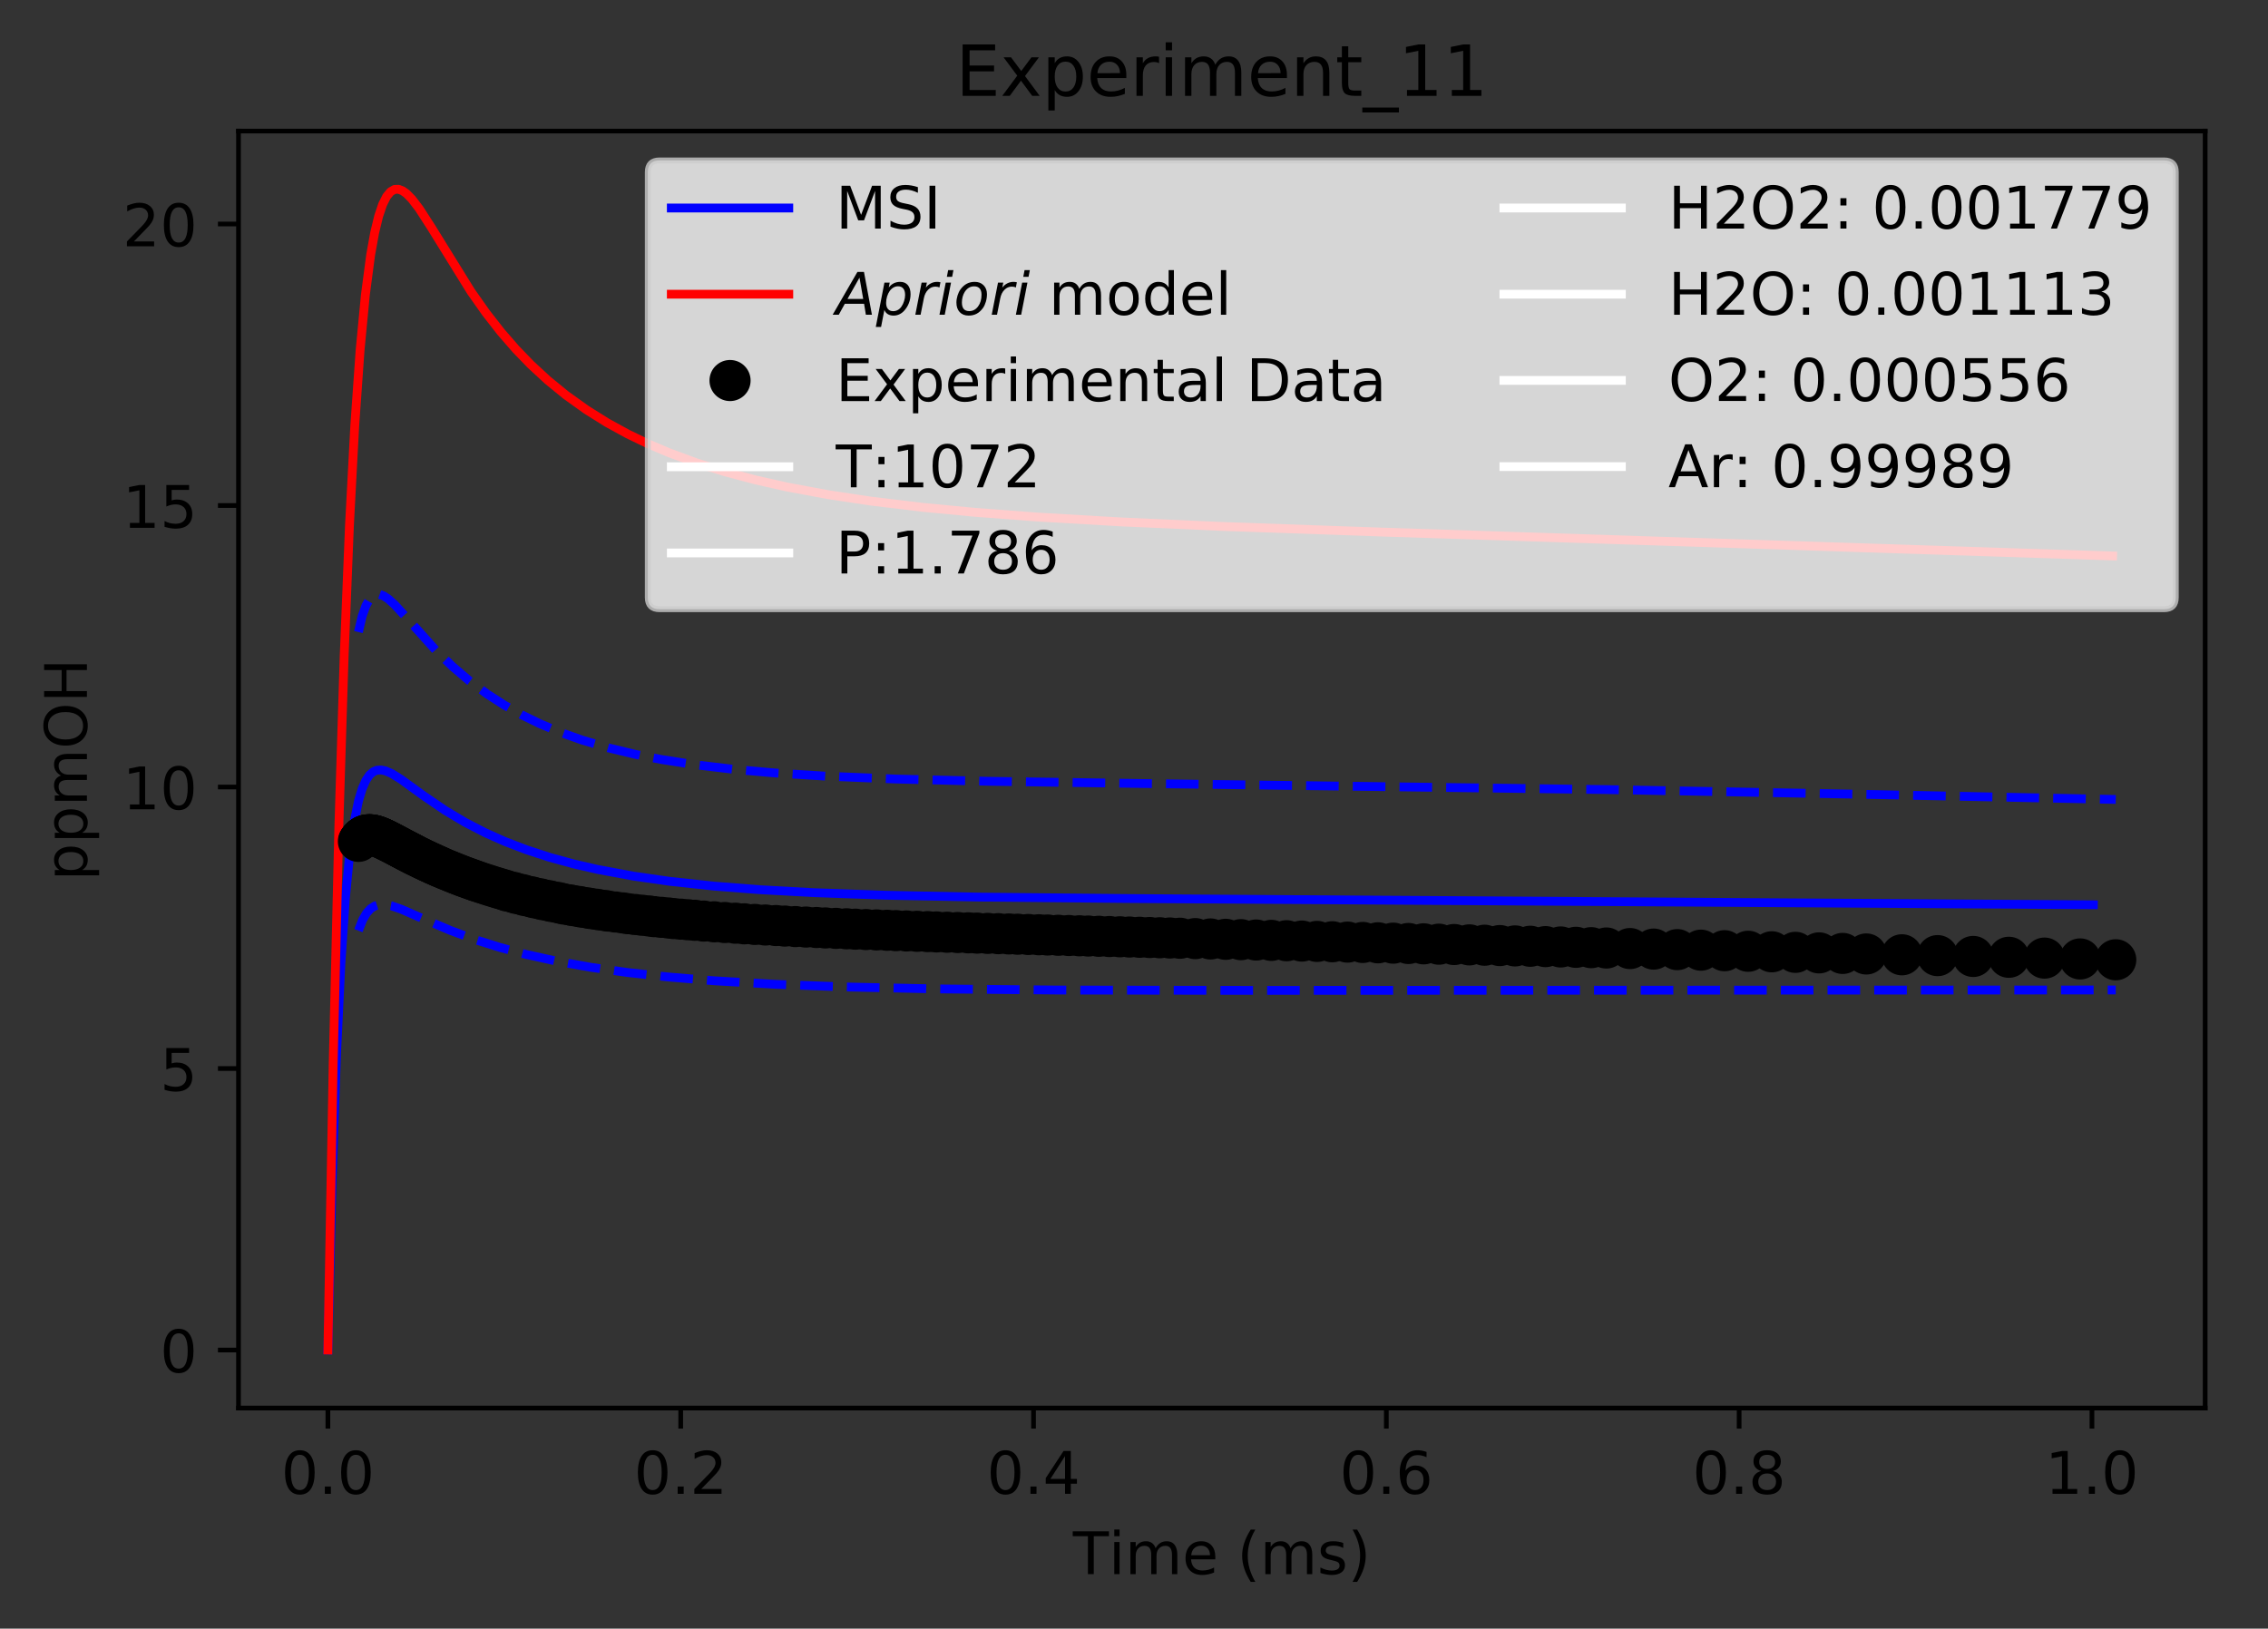 <?xml version="1.0" encoding="utf-8" standalone="no"?>
<!DOCTYPE svg PUBLIC "-//W3C//DTD SVG 1.1//EN"
  "http://www.w3.org/Graphics/SVG/1.1/DTD/svg11.dtd">
<!-- Created with matplotlib (https://matplotlib.org/) -->
<svg height="277.314pt" version="1.1" viewBox="0 0 386.103 277.314" width="386.103pt" xmlns="http://www.w3.org/2000/svg" xmlns:xlink="http://www.w3.org/1999/xlink">
 <rect x="0" y="0" width="386.103" height="277.314" fill="#333333" stroke="none"/>
 <defs>
  <style type="text/css">
*{stroke-linecap:butt;stroke-linejoin:round;}
  </style>
 </defs>
 <g id="figure_1">
  <g id="patch_1">
   <path d="M 0 277.314 
L 386.103 277.314 
L 386.103 0 
L 0 0 
z
" style="fill:none;"/>
  </g>
  <g id="axes_1">
   <g id="patch_2">
    <path d="M 40.603 239.758 
L 375.403 239.758 
L 375.403 22.318 
L 40.603 22.318 
z
" style="fill:none;"/>
   </g>
   <g id="matplotlib.axis_1">
    <g id="xtick_1">
     <g id="line2d_1">
      <defs>
       <path d="M 0 0 
L 0 3.5 
" id="m0307051c2e" style="stroke:#000000;stroke-width:0.8;"/>
      </defs>
      <g>
       <use style="stroke:#000000;stroke-width:0.8;" x="55.821" xlink:href="#m0307051c2e" y="239.758"/>
      </g>
     </g>
     <g id="text_1">
      <!-- 0.0 -->
      <defs>
       <path d="M 31.781 66.406 
Q 24.172 66.406 20.328 58.906 
Q 16.5 51.422 16.5 36.375 
Q 16.5 21.391 20.328 13.891 
Q 24.172 6.391 31.781 6.391 
Q 39.453 6.391 43.281 13.891 
Q 47.125 21.391 47.125 36.375 
Q 47.125 51.422 43.281 58.906 
Q 39.453 66.406 31.781 66.406 
z
M 31.781 74.219 
Q 44.047 74.219 50.516 64.516 
Q 56.984 54.828 56.984 36.375 
Q 56.984 17.969 50.516 8.266 
Q 44.047 -1.422 31.781 -1.422 
Q 19.531 -1.422 13.062 8.266 
Q 6.594 17.969 6.594 36.375 
Q 6.594 54.828 13.062 64.516 
Q 19.531 74.219 31.781 74.219 
z
" id="DejaVuSans-48"/>
       <path d="M 10.688 12.406 
L 21 12.406 
L 21 0 
L 10.688 0 
z
" id="DejaVuSans-46"/>
      </defs>
      <g transform="translate(47.87 254.357)scale(0.1 -0.1)">
       <use xlink:href="#DejaVuSans-48"/>
       <use x="63.623" xlink:href="#DejaVuSans-46"/>
       <use x="95.41" xlink:href="#DejaVuSans-48"/>
      </g>
     </g>
    </g>
    <g id="xtick_2">
     <g id="line2d_2">
      <g>
       <use style="stroke:#000000;stroke-width:0.8;" x="115.883" xlink:href="#m0307051c2e" y="239.758"/>
      </g>
     </g>
     <g id="text_2">
      <!-- 0.2 -->
      <defs>
       <path d="M 19.188 8.297 
L 53.609 8.297 
L 53.609 0 
L 7.328 0 
L 7.328 8.297 
Q 12.938 14.109 22.625 23.891 
Q 32.328 33.688 34.812 36.531 
Q 39.547 41.844 41.422 45.531 
Q 43.312 49.219 43.312 52.781 
Q 43.312 58.594 39.234 62.25 
Q 35.156 65.922 28.609 65.922 
Q 23.969 65.922 18.812 64.312 
Q 13.672 62.703 7.812 59.422 
L 7.812 69.391 
Q 13.766 71.781 18.938 73 
Q 24.125 74.219 28.422 74.219 
Q 39.75 74.219 46.484 68.547 
Q 53.219 62.891 53.219 53.422 
Q 53.219 48.922 51.531 44.891 
Q 49.859 40.875 45.406 35.406 
Q 44.188 33.984 37.641 27.219 
Q 31.109 20.453 19.188 8.297 
z
" id="DejaVuSans-50"/>
      </defs>
      <g transform="translate(107.932 254.357)scale(0.1 -0.1)">
       <use xlink:href="#DejaVuSans-48"/>
       <use x="63.623" xlink:href="#DejaVuSans-46"/>
       <use x="95.41" xlink:href="#DejaVuSans-50"/>
      </g>
     </g>
    </g>
    <g id="xtick_3">
     <g id="line2d_3">
      <g>
       <use style="stroke:#000000;stroke-width:0.8;" x="175.945" xlink:href="#m0307051c2e" y="239.758"/>
      </g>
     </g>
     <g id="text_3">
      <!-- 0.4 -->
      <defs>
       <path d="M 37.797 64.312 
L 12.891 25.391 
L 37.797 25.391 
z
M 35.203 72.906 
L 47.609 72.906 
L 47.609 25.391 
L 58.016 25.391 
L 58.016 17.188 
L 47.609 17.188 
L 47.609 0 
L 37.797 0 
L 37.797 17.188 
L 4.891 17.188 
L 4.891 26.703 
z
" id="DejaVuSans-52"/>
      </defs>
      <g transform="translate(167.994 254.357)scale(0.1 -0.1)">
       <use xlink:href="#DejaVuSans-48"/>
       <use x="63.623" xlink:href="#DejaVuSans-46"/>
       <use x="95.41" xlink:href="#DejaVuSans-52"/>
      </g>
     </g>
    </g>
    <g id="xtick_4">
     <g id="line2d_4">
      <g>
       <use style="stroke:#000000;stroke-width:0.8;" x="236.007" xlink:href="#m0307051c2e" y="239.758"/>
      </g>
     </g>
     <g id="text_4">
      <!-- 0.6 -->
      <defs>
       <path d="M 33.016 40.375 
Q 26.375 40.375 22.484 35.828 
Q 18.609 31.297 18.609 23.391 
Q 18.609 15.531 22.484 10.953 
Q 26.375 6.391 33.016 6.391 
Q 39.656 6.391 43.531 10.953 
Q 47.406 15.531 47.406 23.391 
Q 47.406 31.297 43.531 35.828 
Q 39.656 40.375 33.016 40.375 
z
M 52.594 71.297 
L 52.594 62.312 
Q 48.875 64.062 45.094 64.984 
Q 41.312 65.922 37.594 65.922 
Q 27.828 65.922 22.672 59.328 
Q 17.531 52.734 16.797 39.406 
Q 19.672 43.656 24.016 45.922 
Q 28.375 48.188 33.594 48.188 
Q 44.578 48.188 50.953 41.516 
Q 57.328 34.859 57.328 23.391 
Q 57.328 12.156 50.688 5.359 
Q 44.047 -1.422 33.016 -1.422 
Q 20.359 -1.422 13.672 8.266 
Q 6.984 17.969 6.984 36.375 
Q 6.984 53.656 15.188 63.938 
Q 23.391 74.219 37.203 74.219 
Q 40.922 74.219 44.703 73.484 
Q 48.484 72.75 52.594 71.297 
z
" id="DejaVuSans-54"/>
      </defs>
      <g transform="translate(228.055 254.357)scale(0.1 -0.1)">
       <use xlink:href="#DejaVuSans-48"/>
       <use x="63.623" xlink:href="#DejaVuSans-46"/>
       <use x="95.41" xlink:href="#DejaVuSans-54"/>
      </g>
     </g>
    </g>
    <g id="xtick_5">
     <g id="line2d_5">
      <g>
       <use style="stroke:#000000;stroke-width:0.8;" x="296.069" xlink:href="#m0307051c2e" y="239.758"/>
      </g>
     </g>
     <g id="text_5">
      <!-- 0.8 -->
      <defs>
       <path d="M 31.781 34.625 
Q 24.75 34.625 20.719 30.859 
Q 16.703 27.094 16.703 20.516 
Q 16.703 13.922 20.719 10.156 
Q 24.75 6.391 31.781 6.391 
Q 38.812 6.391 42.859 10.172 
Q 46.922 13.969 46.922 20.516 
Q 46.922 27.094 42.891 30.859 
Q 38.875 34.625 31.781 34.625 
z
M 21.922 38.812 
Q 15.578 40.375 12.031 44.719 
Q 8.5 49.078 8.5 55.328 
Q 8.5 64.062 14.719 69.141 
Q 20.953 74.219 31.781 74.219 
Q 42.672 74.219 48.875 69.141 
Q 55.078 64.062 55.078 55.328 
Q 55.078 49.078 51.531 44.719 
Q 48 40.375 41.703 38.812 
Q 48.828 37.156 52.797 32.312 
Q 56.781 27.484 56.781 20.516 
Q 56.781 9.906 50.312 4.234 
Q 43.844 -1.422 31.781 -1.422 
Q 19.734 -1.422 13.25 4.234 
Q 6.781 9.906 6.781 20.516 
Q 6.781 27.484 10.781 32.312 
Q 14.797 37.156 21.922 38.812 
z
M 18.312 54.391 
Q 18.312 48.734 21.844 45.562 
Q 25.391 42.391 31.781 42.391 
Q 38.141 42.391 41.719 45.562 
Q 45.312 48.734 45.312 54.391 
Q 45.312 60.062 41.719 63.234 
Q 38.141 66.406 31.781 66.406 
Q 25.391 66.406 21.844 63.234 
Q 18.312 60.062 18.312 54.391 
z
" id="DejaVuSans-56"/>
      </defs>
      <g transform="translate(288.117 254.357)scale(0.1 -0.1)">
       <use xlink:href="#DejaVuSans-48"/>
       <use x="63.623" xlink:href="#DejaVuSans-46"/>
       <use x="95.41" xlink:href="#DejaVuSans-56"/>
      </g>
     </g>
    </g>
    <g id="xtick_6">
     <g id="line2d_6">
      <g>
       <use style="stroke:#000000;stroke-width:0.8;" x="356.131" xlink:href="#m0307051c2e" y="239.758"/>
      </g>
     </g>
     <g id="text_6">
      <!-- 1.0 -->
      <defs>
       <path d="M 12.406 8.297 
L 28.516 8.297 
L 28.516 63.922 
L 10.984 60.406 
L 10.984 69.391 
L 28.422 72.906 
L 38.281 72.906 
L 38.281 8.297 
L 54.391 8.297 
L 54.391 0 
L 12.406 0 
z
" id="DejaVuSans-49"/>
      </defs>
      <g transform="translate(348.179 254.357)scale(0.1 -0.1)">
       <use xlink:href="#DejaVuSans-49"/>
       <use x="63.623" xlink:href="#DejaVuSans-46"/>
       <use x="95.41" xlink:href="#DejaVuSans-48"/>
      </g>
     </g>
    </g>
    <g id="text_7">
     <!-- Time (ms) -->
     <defs>
      <path d="M -0.297 72.906 
L 61.375 72.906 
L 61.375 64.594 
L 35.5 64.594 
L 35.5 0 
L 25.594 0 
L 25.594 64.594 
L -0.297 64.594 
z
" id="DejaVuSans-84"/>
      <path d="M 9.422 54.688 
L 18.406 54.688 
L 18.406 0 
L 9.422 0 
z
M 9.422 75.984 
L 18.406 75.984 
L 18.406 64.594 
L 9.422 64.594 
z
" id="DejaVuSans-105"/>
      <path d="M 52 44.188 
Q 55.375 50.25 60.062 53.125 
Q 64.75 56 71.094 56 
Q 79.641 56 84.281 50.016 
Q 88.922 44.047 88.922 33.016 
L 88.922 0 
L 79.891 0 
L 79.891 32.719 
Q 79.891 40.578 77.094 44.375 
Q 74.312 48.188 68.609 48.188 
Q 61.625 48.188 57.562 43.547 
Q 53.516 38.922 53.516 30.906 
L 53.516 0 
L 44.484 0 
L 44.484 32.719 
Q 44.484 40.625 41.703 44.406 
Q 38.922 48.188 33.109 48.188 
Q 26.219 48.188 22.156 43.531 
Q 18.109 38.875 18.109 30.906 
L 18.109 0 
L 9.078 0 
L 9.078 54.688 
L 18.109 54.688 
L 18.109 46.188 
Q 21.188 51.219 25.484 53.609 
Q 29.781 56 35.688 56 
Q 41.656 56 45.828 52.969 
Q 50 49.953 52 44.188 
z
" id="DejaVuSans-109"/>
      <path d="M 56.203 29.594 
L 56.203 25.203 
L 14.891 25.203 
Q 15.484 15.922 20.484 11.062 
Q 25.484 6.203 34.422 6.203 
Q 39.594 6.203 44.453 7.469 
Q 49.312 8.734 54.109 11.281 
L 54.109 2.781 
Q 49.266 0.734 44.188 -0.344 
Q 39.109 -1.422 33.891 -1.422 
Q 20.797 -1.422 13.156 6.188 
Q 5.516 13.812 5.516 26.812 
Q 5.516 40.234 12.766 48.109 
Q 20.016 56 32.328 56 
Q 43.359 56 49.781 48.891 
Q 56.203 41.797 56.203 29.594 
z
M 47.219 32.234 
Q 47.125 39.594 43.094 43.984 
Q 39.062 48.391 32.422 48.391 
Q 24.906 48.391 20.391 44.141 
Q 15.875 39.891 15.188 32.172 
z
" id="DejaVuSans-101"/>
      <path id="DejaVuSans-32"/>
      <path d="M 31 75.875 
Q 24.469 64.656 21.281 53.656 
Q 18.109 42.672 18.109 31.391 
Q 18.109 20.125 21.312 9.062 
Q 24.516 -2 31 -13.188 
L 23.188 -13.188 
Q 15.875 -1.703 12.234 9.375 
Q 8.594 20.453 8.594 31.391 
Q 8.594 42.281 12.203 53.312 
Q 15.828 64.359 23.188 75.875 
z
" id="DejaVuSans-40"/>
      <path d="M 44.281 53.078 
L 44.281 44.578 
Q 40.484 46.531 36.375 47.5 
Q 32.281 48.484 27.875 48.484 
Q 21.188 48.484 17.844 46.438 
Q 14.5 44.391 14.5 40.281 
Q 14.5 37.156 16.891 35.375 
Q 19.281 33.594 26.516 31.984 
L 29.594 31.297 
Q 39.156 29.25 43.188 25.516 
Q 47.219 21.781 47.219 15.094 
Q 47.219 7.469 41.188 3.016 
Q 35.156 -1.422 24.609 -1.422 
Q 20.219 -1.422 15.453 -0.562 
Q 10.688 0.297 5.422 2 
L 5.422 11.281 
Q 10.406 8.688 15.234 7.391 
Q 20.062 6.109 24.812 6.109 
Q 31.156 6.109 34.562 8.281 
Q 37.984 10.453 37.984 14.406 
Q 37.984 18.062 35.516 20.016 
Q 33.062 21.969 24.703 23.781 
L 21.578 24.516 
Q 13.234 26.266 9.516 29.906 
Q 5.812 33.547 5.812 39.891 
Q 5.812 47.609 11.281 51.797 
Q 16.75 56 26.812 56 
Q 31.781 56 36.172 55.266 
Q 40.578 54.547 44.281 53.078 
z
" id="DejaVuSans-115"/>
      <path d="M 8.016 75.875 
L 15.828 75.875 
Q 23.141 64.359 26.781 53.312 
Q 30.422 42.281 30.422 31.391 
Q 30.422 20.453 26.781 9.375 
Q 23.141 -1.703 15.828 -13.188 
L 8.016 -13.188 
Q 14.5 -2 17.703 9.062 
Q 20.906 20.125 20.906 31.391 
Q 20.906 42.672 17.703 53.656 
Q 14.5 64.656 8.016 75.875 
z
" id="DejaVuSans-41"/>
     </defs>
     <g transform="translate(182.65 268.035)scale(0.1 -0.1)">
      <use xlink:href="#DejaVuSans-84"/>
      <use x="61.037" xlink:href="#DejaVuSans-105"/>
      <use x="88.82" xlink:href="#DejaVuSans-109"/>
      <use x="186.232" xlink:href="#DejaVuSans-101"/>
      <use x="247.756" xlink:href="#DejaVuSans-32"/>
      <use x="279.543" xlink:href="#DejaVuSans-40"/>
      <use x="318.557" xlink:href="#DejaVuSans-109"/>
      <use x="415.969" xlink:href="#DejaVuSans-115"/>
      <use x="468.068" xlink:href="#DejaVuSans-41"/>
     </g>
    </g>
   </g>
   <g id="matplotlib.axis_2">
    <g id="ytick_1">
     <g id="line2d_7">
      <defs>
       <path d="M 0 0 
L -3.5 0 
" id="ma0397df337" style="stroke:#000000;stroke-width:0.8;"/>
      </defs>
      <g>
       <use style="stroke:#000000;stroke-width:0.8;" x="40.603" xlink:href="#ma0397df337" y="229.874"/>
      </g>
     </g>
     <g id="text_8">
      <!-- 0 -->
      <g transform="translate(27.241 233.674)scale(0.1 -0.1)">
       <use xlink:href="#DejaVuSans-48"/>
      </g>
     </g>
    </g>
    <g id="ytick_2">
     <g id="line2d_8">
      <g>
       <use style="stroke:#000000;stroke-width:0.8;" x="40.603" xlink:href="#ma0397df337" y="181.941"/>
      </g>
     </g>
     <g id="text_9">
      <!-- 5 -->
      <defs>
       <path d="M 10.797 72.906 
L 49.516 72.906 
L 49.516 64.594 
L 19.828 64.594 
L 19.828 46.734 
Q 21.969 47.469 24.109 47.828 
Q 26.266 48.188 28.422 48.188 
Q 40.625 48.188 47.75 41.5 
Q 54.891 34.812 54.891 23.391 
Q 54.891 11.625 47.562 5.094 
Q 40.234 -1.422 26.906 -1.422 
Q 22.312 -1.422 17.547 -0.641 
Q 12.797 0.141 7.719 1.703 
L 7.719 11.625 
Q 12.109 9.234 16.797 8.062 
Q 21.484 6.891 26.703 6.891 
Q 35.156 6.891 40.078 11.328 
Q 45.016 15.766 45.016 23.391 
Q 45.016 31 40.078 35.438 
Q 35.156 39.891 26.703 39.891 
Q 22.75 39.891 18.812 39.016 
Q 14.891 38.141 10.797 36.281 
z
" id="DejaVuSans-53"/>
      </defs>
      <g transform="translate(27.241 185.741)scale(0.1 -0.1)">
       <use xlink:href="#DejaVuSans-53"/>
      </g>
     </g>
    </g>
    <g id="ytick_3">
     <g id="line2d_9">
      <g>
       <use style="stroke:#000000;stroke-width:0.8;" x="40.603" xlink:href="#ma0397df337" y="134.008"/>
      </g>
     </g>
     <g id="text_10">
      <!-- 10 -->
      <g transform="translate(20.878 137.807)scale(0.1 -0.1)">
       <use xlink:href="#DejaVuSans-49"/>
       <use x="63.623" xlink:href="#DejaVuSans-48"/>
      </g>
     </g>
    </g>
    <g id="ytick_4">
     <g id="line2d_10">
      <g>
       <use style="stroke:#000000;stroke-width:0.8;" x="40.603" xlink:href="#ma0397df337" y="86.075"/>
      </g>
     </g>
     <g id="text_11">
      <!-- 15 -->
      <g transform="translate(20.878 89.874)scale(0.1 -0.1)">
       <use xlink:href="#DejaVuSans-49"/>
       <use x="63.623" xlink:href="#DejaVuSans-53"/>
      </g>
     </g>
    </g>
    <g id="ytick_5">
     <g id="line2d_11">
      <g>
       <use style="stroke:#000000;stroke-width:0.8;" x="40.603" xlink:href="#ma0397df337" y="38.142"/>
      </g>
     </g>
     <g id="text_12">
      <!-- 20 -->
      <g transform="translate(20.878 41.941)scale(0.1 -0.1)">
       <use xlink:href="#DejaVuSans-50"/>
       <use x="63.623" xlink:href="#DejaVuSans-48"/>
      </g>
     </g>
    </g>
    <g id="text_13">
     <!-- ppmOH -->
     <defs>
      <path d="M 18.109 8.203 
L 18.109 -20.797 
L 9.078 -20.797 
L 9.078 54.688 
L 18.109 54.688 
L 18.109 46.391 
Q 20.953 51.266 25.266 53.625 
Q 29.594 56 35.594 56 
Q 45.562 56 51.781 48.094 
Q 58.016 40.188 58.016 27.297 
Q 58.016 14.406 51.781 6.484 
Q 45.562 -1.422 35.594 -1.422 
Q 29.594 -1.422 25.266 0.953 
Q 20.953 3.328 18.109 8.203 
z
M 48.688 27.297 
Q 48.688 37.203 44.609 42.844 
Q 40.531 48.484 33.406 48.484 
Q 26.266 48.484 22.188 42.844 
Q 18.109 37.203 18.109 27.297 
Q 18.109 17.391 22.188 11.75 
Q 26.266 6.109 33.406 6.109 
Q 40.531 6.109 44.609 11.75 
Q 48.688 17.391 48.688 27.297 
z
" id="DejaVuSans-112"/>
      <path d="M 39.406 66.219 
Q 28.656 66.219 22.328 58.203 
Q 16.016 50.203 16.016 36.375 
Q 16.016 22.609 22.328 14.594 
Q 28.656 6.594 39.406 6.594 
Q 50.141 6.594 56.422 14.594 
Q 62.703 22.609 62.703 36.375 
Q 62.703 50.203 56.422 58.203 
Q 50.141 66.219 39.406 66.219 
z
M 39.406 74.219 
Q 54.734 74.219 63.906 63.938 
Q 73.094 53.656 73.094 36.375 
Q 73.094 19.141 63.906 8.859 
Q 54.734 -1.422 39.406 -1.422 
Q 24.031 -1.422 14.812 8.828 
Q 5.609 19.094 5.609 36.375 
Q 5.609 53.656 14.812 63.938 
Q 24.031 74.219 39.406 74.219 
z
" id="DejaVuSans-79"/>
      <path d="M 9.812 72.906 
L 19.672 72.906 
L 19.672 43.016 
L 55.516 43.016 
L 55.516 72.906 
L 65.375 72.906 
L 65.375 0 
L 55.516 0 
L 55.516 34.719 
L 19.672 34.719 
L 19.672 0 
L 9.812 0 
z
" id="DejaVuSans-72"/>
     </defs>
     <g transform="translate(14.798 149.953)rotate(-90)scale(0.1 -0.1)">
      <use xlink:href="#DejaVuSans-112"/>
      <use x="63.477" xlink:href="#DejaVuSans-112"/>
      <use x="126.953" xlink:href="#DejaVuSans-109"/>
      <use x="224.365" xlink:href="#DejaVuSans-79"/>
      <use x="303.076" xlink:href="#DejaVuSans-72"/>
     </g>
    </g>
   </g>
   <g id="line2d_12">
    <path clip-path="url(#p76201737a2)" d="M 55.821 229.874 
L 56.524 201.667 
L 57.292 179.417 
L 58.039 164.002 
L 58.787 153.055 
L 59.538 145.326 
L 60.289 139.974 
L 61.04 136.342 
L 61.666 134.279 
L 62.292 132.869 
L 62.918 131.954 
L 63.545 131.411 
L 64.11 131.164 
L 64.863 131.101 
L 65.616 131.255 
L 66.745 131.754 
L 68.251 132.694 
L 72.112 135.494 
L 75.785 138 
L 79.18 140.025 
L 82.617 141.8 
L 85.904 143.268 
L 89.551 144.671 
L 93.62 145.998 
L 97.688 147.112 
L 101.757 148.049 
L 107.874 149.186 
L 113.991 150.064 
L 121.637 150.888 
L 129.284 151.487 
L 138.459 151.993 
L 150.693 152.43 
L 166.757 152.754 
L 192.064 152.995 
L 356.375 154.062 
L 356.375 154.062 
" style="fill:none;stroke:#0000ff;stroke-linecap:square;stroke-width:1.5;"/>
   </g>
   <g id="line2d_13">
    <path clip-path="url(#p76201737a2)" d="M 55.821 229.874 
L 56.716 181.367 
L 57.683 140.849 
L 58.587 111.8 
L 59.491 89.465 
L 60.395 72.454 
L 61.299 59.66 
L 62.203 50.197 
L 63.107 43.354 
L 63.786 39.598 
L 64.464 36.802 
L 65.143 34.798 
L 65.821 33.448 
L 66.5 32.632 
L 67.178 32.253 
L 67.857 32.228 
L 68.535 32.488 
L 69.214 32.974 
L 70.118 33.895 
L 71.362 35.519 
L 73.399 38.679 
L 80.186 49.65 
L 82.736 53.269 
L 85.288 56.539 
L 87.841 59.477 
L 90.393 62.114 
L 93.239 64.74 
L 96.352 67.283 
L 99.859 69.794 
L 103.376 71.992 
L 106.893 73.917 
L 110.41 75.61 
L 113.928 77.103 
L 118.617 78.83 
L 123.307 80.303 
L 128.604 81.716 
L 133.944 82.919 
L 141.065 84.243 
L 148.186 85.316 
L 157.087 86.388 
L 165.987 87.237 
L 176.668 88.043 
L 190.91 88.871 
L 208.14 89.641 
L 235.307 90.6 
L 359.651 94.666 
L 359.651 94.666 
" style="fill:none;stroke:#ff0000;stroke-linecap:square;stroke-width:1.5;"/>
   </g>
   <g id="line2d_14">
    <defs>
     <path d="M 0 3 
C 0.796 3 1.559 2.684 2.121 2.121 
C 2.684 1.559 3 0.796 3 0 
C 3 -0.796 2.684 -1.559 2.121 -2.121 
C 1.559 -2.684 0.796 -3 0 -3 
C -0.796 -3 -1.559 -2.684 -2.121 -2.121 
C -2.684 -1.559 -3 -0.796 -3 0 
C -3 0.796 -2.684 1.559 -2.121 2.121 
C -1.559 2.684 -0.796 3 0 3 
z
" id="m8f65253691" style="stroke:#000000;"/>
    </defs>
    <g clip-path="url(#p76201737a2)">
     <use style="stroke:#000000;" x="61.017" xlink:href="#m8f65253691" y="143.263"/>
     <use style="stroke:#000000;" x="61.107" xlink:href="#m8f65253691" y="143.131"/>
     <use style="stroke:#000000;" x="61.197" xlink:href="#m8f65253691" y="143.01"/>
     <use style="stroke:#000000;" x="61.287" xlink:href="#m8f65253691" y="142.899"/>
     <use style="stroke:#000000;" x="61.377" xlink:href="#m8f65253691" y="142.798"/>
     <use style="stroke:#000000;" x="61.467" xlink:href="#m8f65253691" y="142.707"/>
     <use style="stroke:#000000;" x="61.557" xlink:href="#m8f65253691" y="142.624"/>
     <use style="stroke:#000000;" x="61.647" xlink:href="#m8f65253691" y="142.549"/>
     <use style="stroke:#000000;" x="61.737" xlink:href="#m8f65253691" y="142.482"/>
     <use style="stroke:#000000;" x="61.827" xlink:href="#m8f65253691" y="142.422"/>
     <use style="stroke:#000000;" x="61.918" xlink:href="#m8f65253691" y="142.369"/>
     <use style="stroke:#000000;" x="62.008" xlink:href="#m8f65253691" y="142.323"/>
     <use style="stroke:#000000;" x="62.098" xlink:href="#m8f65253691" y="142.282"/>
     <use style="stroke:#000000;" x="62.218" xlink:href="#m8f65253691" y="142.247"/>
     <use style="stroke:#000000;" x="62.308" xlink:href="#m8f65253691" y="142.218"/>
     <use style="stroke:#000000;" x="62.398" xlink:href="#m8f65253691" y="142.193"/>
     <use style="stroke:#000000;" x="62.518" xlink:href="#m8f65253691" y="142.165"/>
     <use style="stroke:#000000;" x="62.668" xlink:href="#m8f65253691" y="142.147"/>
     <use style="stroke:#000000;" x="62.819" xlink:href="#m8f65253691" y="142.138"/>
     <use style="stroke:#000000;" x="62.939" xlink:href="#m8f65253691" y="142.138"/>
     <use style="stroke:#000000;" x="63.089" xlink:href="#m8f65253691" y="142.144"/>
     <use style="stroke:#000000;" x="63.209" xlink:href="#m8f65253691" y="142.158"/>
     <use style="stroke:#000000;" x="63.359" xlink:href="#m8f65253691" y="142.178"/>
     <use style="stroke:#000000;" x="63.509" xlink:href="#m8f65253691" y="142.203"/>
     <use style="stroke:#000000;" x="63.629" xlink:href="#m8f65253691" y="142.233"/>
     <use style="stroke:#000000;" x="63.78" xlink:href="#m8f65253691" y="142.269"/>
     <use style="stroke:#000000;" x="63.9" xlink:href="#m8f65253691" y="142.308"/>
     <use style="stroke:#000000;" x="64.05" xlink:href="#m8f65253691" y="142.351"/>
     <use style="stroke:#000000;" x="64.2" xlink:href="#m8f65253691" y="142.398"/>
     <use style="stroke:#000000;" x="64.32" xlink:href="#m8f65253691" y="142.447"/>
     <use style="stroke:#000000;" x="64.47" xlink:href="#m8f65253691" y="142.5"/>
     <use style="stroke:#000000;" x="64.62" xlink:href="#m8f65253691" y="142.555"/>
     <use style="stroke:#000000;" x="64.74" xlink:href="#m8f65253691" y="142.613"/>
     <use style="stroke:#000000;" x="64.891" xlink:href="#m8f65253691" y="142.672"/>
     <use style="stroke:#000000;" x="65.011" xlink:href="#m8f65253691" y="142.734"/>
     <use style="stroke:#000000;" x="65.161" xlink:href="#m8f65253691" y="142.797"/>
     <use style="stroke:#000000;" x="65.311" xlink:href="#m8f65253691" y="142.861"/>
     <use style="stroke:#000000;" x="65.431" xlink:href="#m8f65253691" y="142.927"/>
     <use style="stroke:#000000;" x="65.581" xlink:href="#m8f65253691" y="142.994"/>
     <use style="stroke:#000000;" x="65.732" xlink:href="#m8f65253691" y="143.062"/>
     <use style="stroke:#000000;" x="65.852" xlink:href="#m8f65253691" y="143.131"/>
     <use style="stroke:#000000;" x="66.002" xlink:href="#m8f65253691" y="143.201"/>
     <use style="stroke:#000000;" x="66.122" xlink:href="#m8f65253691" y="143.272"/>
     <use style="stroke:#000000;" x="66.272" xlink:href="#m8f65253691" y="143.343"/>
     <use style="stroke:#000000;" x="66.422" xlink:href="#m8f65253691" y="143.415"/>
     <use style="stroke:#000000;" x="66.632" xlink:href="#m8f65253691" y="143.524"/>
     <use style="stroke:#000000;" x="66.843" xlink:href="#m8f65253691" y="143.635"/>
     <use style="stroke:#000000;" x="67.053" xlink:href="#m8f65253691" y="143.745"/>
     <use style="stroke:#000000;" x="67.263" xlink:href="#m8f65253691" y="143.857"/>
     <use style="stroke:#000000;" x="67.473" xlink:href="#m8f65253691" y="143.968"/>
     <use style="stroke:#000000;" x="67.684" xlink:href="#m8f65253691" y="144.08"/>
     <use style="stroke:#000000;" x="67.894" xlink:href="#m8f65253691" y="144.192"/>
     <use style="stroke:#000000;" x="68.104" xlink:href="#m8f65253691" y="144.303"/>
     <use style="stroke:#000000;" x="68.314" xlink:href="#m8f65253691" y="144.415"/>
     <use style="stroke:#000000;" x="68.524" xlink:href="#m8f65253691" y="144.526"/>
     <use style="stroke:#000000;" x="68.735" xlink:href="#m8f65253691" y="144.636"/>
     <use style="stroke:#000000;" x="68.945" xlink:href="#m8f65253691" y="144.747"/>
     <use style="stroke:#000000;" x="69.155" xlink:href="#m8f65253691" y="144.857"/>
     <use style="stroke:#000000;" x="69.365" xlink:href="#m8f65253691" y="144.966"/>
     <use style="stroke:#000000;" x="69.575" xlink:href="#m8f65253691" y="145.075"/>
     <use style="stroke:#000000;" x="69.786" xlink:href="#m8f65253691" y="145.183"/>
     <use style="stroke:#000000;" x="69.996" xlink:href="#m8f65253691" y="145.291"/>
     <use style="stroke:#000000;" x="70.206" xlink:href="#m8f65253691" y="145.398"/>
     <use style="stroke:#000000;" x="70.416" xlink:href="#m8f65253691" y="145.505"/>
     <use style="stroke:#000000;" x="70.597" xlink:href="#m8f65253691" y="145.611"/>
     <use style="stroke:#000000;" x="70.927" xlink:href="#m8f65253691" y="145.771"/>
     <use style="stroke:#000000;" x="71.257" xlink:href="#m8f65253691" y="145.93"/>
     <use style="stroke:#000000;" x="71.588" xlink:href="#m8f65253691" y="146.087"/>
     <use style="stroke:#000000;" x="71.888" xlink:href="#m8f65253691" y="146.243"/>
     <use style="stroke:#000000;" x="72.218" xlink:href="#m8f65253691" y="146.397"/>
     <use style="stroke:#000000;" x="72.549" xlink:href="#m8f65253691" y="146.549"/>
     <use style="stroke:#000000;" x="72.849" xlink:href="#m8f65253691" y="146.7"/>
     <use style="stroke:#000000;" x="73.179" xlink:href="#m8f65253691" y="146.849"/>
     <use style="stroke:#000000;" x="73.51" xlink:href="#m8f65253691" y="146.996"/>
     <use style="stroke:#000000;" x="73.81" xlink:href="#m8f65253691" y="147.142"/>
     <use style="stroke:#000000;" x="74.14" xlink:href="#m8f65253691" y="147.286"/>
     <use style="stroke:#000000;" x="74.471" xlink:href="#m8f65253691" y="147.429"/>
     <use style="stroke:#000000;" x="74.771" xlink:href="#m8f65253691" y="147.57"/>
     <use style="stroke:#000000;" x="75.101" xlink:href="#m8f65253691" y="147.709"/>
     <use style="stroke:#000000;" x="75.582" xlink:href="#m8f65253691" y="147.917"/>
     <use style="stroke:#000000;" x="76.062" xlink:href="#m8f65253691" y="148.121"/>
     <use style="stroke:#000000;" x="76.573" xlink:href="#m8f65253691" y="148.322"/>
     <use style="stroke:#000000;" x="77.053" xlink:href="#m8f65253691" y="148.519"/>
     <use style="stroke:#000000;" x="77.534" xlink:href="#m8f65253691" y="148.712"/>
     <use style="stroke:#000000;" x="78.014" xlink:href="#m8f65253691" y="148.903"/>
     <use style="stroke:#000000;" x="78.495" xlink:href="#m8f65253691" y="149.089"/>
     <use style="stroke:#000000;" x="78.975" xlink:href="#m8f65253691" y="149.273"/>
     <use style="stroke:#000000;" x="79.486" xlink:href="#m8f65253691" y="149.453"/>
     <use style="stroke:#000000;" x="79.966" xlink:href="#m8f65253691" y="149.629"/>
     <use style="stroke:#000000;" x="80.447" xlink:href="#m8f65253691" y="149.803"/>
     <use style="stroke:#000000;" x="80.927" xlink:href="#m8f65253691" y="149.973"/>
     <use style="stroke:#000000;" x="81.408" xlink:href="#m8f65253691" y="150.14"/>
     <use style="stroke:#000000;" x="82.158" xlink:href="#m8f65253691" y="150.388"/>
     <use style="stroke:#000000;" x="82.909" xlink:href="#m8f65253691" y="150.629"/>
     <use style="stroke:#000000;" x="83.63" xlink:href="#m8f65253691" y="150.863"/>
     <use style="stroke:#000000;" x="84.381" xlink:href="#m8f65253691" y="151.09"/>
     <use style="stroke:#000000;" x="85.101" xlink:href="#m8f65253691" y="151.311"/>
     <use style="stroke:#000000;" x="85.852" xlink:href="#m8f65253691" y="151.526"/>
     <use style="stroke:#000000;" x="86.453" xlink:href="#m8f65253691" y="151.734"/>
     <use style="stroke:#000000;" x="87.354" xlink:href="#m8f65253691" y="151.936"/>
     <use style="stroke:#000000;" x="87.954" xlink:href="#m8f65253691" y="152.132"/>
     <use style="stroke:#000000;" x="88.855" xlink:href="#m8f65253691" y="152.322"/>
     <use style="stroke:#000000;" x="89.456" xlink:href="#m8f65253691" y="152.507"/>
     <use style="stroke:#000000;" x="90.357" xlink:href="#m8f65253691" y="152.686"/>
     <use style="stroke:#000000;" x="90.958" xlink:href="#m8f65253691" y="152.86"/>
     <use style="stroke:#000000;" x="91.858" xlink:href="#m8f65253691" y="153.028"/>
     <use style="stroke:#000000;" x="92.459" xlink:href="#m8f65253691" y="153.192"/>
     <use style="stroke:#000000;" x="93.36" xlink:href="#m8f65253691" y="153.351"/>
     <use style="stroke:#000000;" x="93.961" xlink:href="#m8f65253691" y="153.505"/>
     <use style="stroke:#000000;" x="94.862" xlink:href="#m8f65253691" y="153.654"/>
     <use style="stroke:#000000;" x="95.462" xlink:href="#m8f65253691" y="153.799"/>
     <use style="stroke:#000000;" x="96.063" xlink:href="#m8f65253691" y="153.94"/>
     <use style="stroke:#000000;" x="96.964" xlink:href="#m8f65253691" y="154.076"/>
     <use style="stroke:#000000;" x="97.564" xlink:href="#m8f65253691" y="154.209"/>
     <use style="stroke:#000000;" x="98.465" xlink:href="#m8f65253691" y="154.338"/>
     <use style="stroke:#000000;" x="99.066" xlink:href="#m8f65253691" y="154.462"/>
     <use style="stroke:#000000;" x="99.967" xlink:href="#m8f65253691" y="154.583"/>
     <use style="stroke:#000000;" x="100.567" xlink:href="#m8f65253691" y="154.701"/>
     <use style="stroke:#000000;" x="101.468" xlink:href="#m8f65253691" y="154.815"/>
     <use style="stroke:#000000;" x="102.069" xlink:href="#m8f65253691" y="154.926"/>
     <use style="stroke:#000000;" x="102.97" xlink:href="#m8f65253691" y="155.033"/>
     <use style="stroke:#000000;" x="103.571" xlink:href="#m8f65253691" y="155.138"/>
     <use style="stroke:#000000;" x="104.772" xlink:href="#m8f65253691" y="155.291"/>
     <use style="stroke:#000000;" x="105.973" xlink:href="#m8f65253691" y="155.438"/>
     <use style="stroke:#000000;" x="106.874" xlink:href="#m8f65253691" y="155.578"/>
     <use style="stroke:#000000;" x="108.075" xlink:href="#m8f65253691" y="155.712"/>
     <use style="stroke:#000000;" x="109.276" xlink:href="#m8f65253691" y="155.841"/>
     <use style="stroke:#000000;" x="110.478" xlink:href="#m8f65253691" y="155.964"/>
     <use style="stroke:#000000;" x="111.379" xlink:href="#m8f65253691" y="156.082"/>
     <use style="stroke:#000000;" x="112.58" xlink:href="#m8f65253691" y="156.196"/>
     <use style="stroke:#000000;" x="113.781" xlink:href="#m8f65253691" y="156.305"/>
     <use style="stroke:#000000;" x="114.682" xlink:href="#m8f65253691" y="156.409"/>
     <use style="stroke:#000000;" x="115.883" xlink:href="#m8f65253691" y="156.509"/>
     <use style="stroke:#000000;" x="117.084" xlink:href="#m8f65253691" y="156.606"/>
     <use style="stroke:#000000;" x="118.286" xlink:href="#m8f65253691" y="156.698"/>
     <use style="stroke:#000000;" x="119.787" xlink:href="#m8f65253691" y="156.834"/>
     <use style="stroke:#000000;" x="121.589" xlink:href="#m8f65253691" y="156.961"/>
     <use style="stroke:#000000;" x="123.391" xlink:href="#m8f65253691" y="157.082"/>
     <use style="stroke:#000000;" x="125.193" xlink:href="#m8f65253691" y="157.196"/>
     <use style="stroke:#000000;" x="126.694" xlink:href="#m8f65253691" y="157.304"/>
     <use style="stroke:#000000;" x="128.496" xlink:href="#m8f65253691" y="157.407"/>
     <use style="stroke:#000000;" x="130.298" xlink:href="#m8f65253691" y="157.505"/>
     <use style="stroke:#000000;" x="132.1" xlink:href="#m8f65253691" y="157.598"/>
     <use style="stroke:#000000;" x="133.601" xlink:href="#m8f65253691" y="157.687"/>
     <use style="stroke:#000000;" x="135.403" xlink:href="#m8f65253691" y="157.772"/>
     <use style="stroke:#000000;" x="137.205" xlink:href="#m8f65253691" y="157.853"/>
     <use style="stroke:#000000;" x="139.007" xlink:href="#m8f65253691" y="157.931"/>
     <use style="stroke:#000000;" x="140.509" xlink:href="#m8f65253691" y="158.005"/>
     <use style="stroke:#000000;" x="142.31" xlink:href="#m8f65253691" y="158.077"/>
     <use style="stroke:#000000;" x="144.112" xlink:href="#m8f65253691" y="158.147"/>
     <use style="stroke:#000000;" x="145.614" xlink:href="#m8f65253691" y="158.214"/>
     <use style="stroke:#000000;" x="147.416" xlink:href="#m8f65253691" y="158.278"/>
     <use style="stroke:#000000;" x="149.218" xlink:href="#m8f65253691" y="158.341"/>
     <use style="stroke:#000000;" x="151.019" xlink:href="#m8f65253691" y="158.402"/>
     <use style="stroke:#000000;" x="152.521" xlink:href="#m8f65253691" y="158.461"/>
     <use style="stroke:#000000;" x="154.323" xlink:href="#m8f65253691" y="158.518"/>
     <use style="stroke:#000000;" x="156.125" xlink:href="#m8f65253691" y="158.574"/>
     <use style="stroke:#000000;" x="157.927" xlink:href="#m8f65253691" y="158.629"/>
     <use style="stroke:#000000;" x="159.428" xlink:href="#m8f65253691" y="158.682"/>
     <use style="stroke:#000000;" x="161.23" xlink:href="#m8f65253691" y="158.734"/>
     <use style="stroke:#000000;" x="163.032" xlink:href="#m8f65253691" y="158.785"/>
     <use style="stroke:#000000;" x="164.834" xlink:href="#m8f65253691" y="158.836"/>
     <use style="stroke:#000000;" x="166.335" xlink:href="#m8f65253691" y="158.885"/>
     <use style="stroke:#000000;" x="168.137" xlink:href="#m8f65253691" y="158.933"/>
     <use style="stroke:#000000;" x="169.939" xlink:href="#m8f65253691" y="158.981"/>
     <use style="stroke:#000000;" x="171.741" xlink:href="#m8f65253691" y="159.028"/>
     <use style="stroke:#000000;" x="173.242" xlink:href="#m8f65253691" y="159.074"/>
     <use style="stroke:#000000;" x="175.044" xlink:href="#m8f65253691" y="159.12"/>
     <use style="stroke:#000000;" x="176.846" xlink:href="#m8f65253691" y="159.165"/>
     <use style="stroke:#000000;" x="178.348" xlink:href="#m8f65253691" y="159.209"/>
     <use style="stroke:#000000;" x="180.149" xlink:href="#m8f65253691" y="159.254"/>
     <use style="stroke:#000000;" x="181.951" xlink:href="#m8f65253691" y="159.297"/>
     <use style="stroke:#000000;" x="183.753" xlink:href="#m8f65253691" y="159.341"/>
     <use style="stroke:#000000;" x="185.255" xlink:href="#m8f65253691" y="159.384"/>
     <use style="stroke:#000000;" x="187.057" xlink:href="#m8f65253691" y="159.426"/>
     <use style="stroke:#000000;" x="188.858" xlink:href="#m8f65253691" y="159.469"/>
     <use style="stroke:#000000;" x="190.66" xlink:href="#m8f65253691" y="159.511"/>
     <use style="stroke:#000000;" x="192.271" xlink:href="#m8f65253691" y="159.552"/>
     <use style="stroke:#000000;" x="193.993" xlink:href="#m8f65253691" y="159.594"/>
     <use style="stroke:#000000;" x="195.716" xlink:href="#m8f65253691" y="159.635"/>
     <use style="stroke:#000000;" x="197.438" xlink:href="#m8f65253691" y="159.676"/>
     <use style="stroke:#000000;" x="199.161" xlink:href="#m8f65253691" y="159.717"/>
     <use style="stroke:#000000;" x="200.883" xlink:href="#m8f65253691" y="159.758"/>
     <use style="stroke:#000000;" x="203.476" xlink:href="#m8f65253691" y="159.819"/>
     <use style="stroke:#000000;" x="206.068" xlink:href="#m8f65253691" y="159.879"/>
     <use style="stroke:#000000;" x="208.66" xlink:href="#m8f65253691" y="159.94"/>
     <use style="stroke:#000000;" x="211.252" xlink:href="#m8f65253691" y="160"/>
     <use style="stroke:#000000;" x="213.845" xlink:href="#m8f65253691" y="160.06"/>
     <use style="stroke:#000000;" x="216.437" xlink:href="#m8f65253691" y="160.12"/>
     <use style="stroke:#000000;" x="219.029" xlink:href="#m8f65253691" y="160.18"/>
     <use style="stroke:#000000;" x="221.622" xlink:href="#m8f65253691" y="160.239"/>
     <use style="stroke:#000000;" x="224.214" xlink:href="#m8f65253691" y="160.298"/>
     <use style="stroke:#000000;" x="226.806" xlink:href="#m8f65253691" y="160.358"/>
     <use style="stroke:#000000;" x="229.398" xlink:href="#m8f65253691" y="160.417"/>
     <use style="stroke:#000000;" x="231.991" xlink:href="#m8f65253691" y="160.476"/>
     <use style="stroke:#000000;" x="234.583" xlink:href="#m8f65253691" y="160.535"/>
     <use style="stroke:#000000;" x="237.175" xlink:href="#m8f65253691" y="160.594"/>
     <use style="stroke:#000000;" x="239.767" xlink:href="#m8f65253691" y="160.653"/>
     <use style="stroke:#000000;" x="242.36" xlink:href="#m8f65253691" y="160.712"/>
     <use style="stroke:#000000;" x="244.952" xlink:href="#m8f65253691" y="160.771"/>
     <use style="stroke:#000000;" x="247.544" xlink:href="#m8f65253691" y="160.83"/>
     <use style="stroke:#000000;" x="250.137" xlink:href="#m8f65253691" y="160.889"/>
     <use style="stroke:#000000;" x="252.729" xlink:href="#m8f65253691" y="160.948"/>
     <use style="stroke:#000000;" x="255.321" xlink:href="#m8f65253691" y="161.007"/>
     <use style="stroke:#000000;" x="257.913" xlink:href="#m8f65253691" y="161.066"/>
     <use style="stroke:#000000;" x="260.506" xlink:href="#m8f65253691" y="161.125"/>
     <use style="stroke:#000000;" x="263.098" xlink:href="#m8f65253691" y="161.184"/>
     <use style="stroke:#000000;" x="265.69" xlink:href="#m8f65253691" y="161.243"/>
     <use style="stroke:#000000;" x="268.282" xlink:href="#m8f65253691" y="161.303"/>
     <use style="stroke:#000000;" x="270.875" xlink:href="#m8f65253691" y="161.362"/>
     <use style="stroke:#000000;" x="273.467" xlink:href="#m8f65253691" y="161.421"/>
     <use style="stroke:#000000;" x="277.49" xlink:href="#m8f65253691" y="161.513"/>
     <use style="stroke:#000000;" x="281.513" xlink:href="#m8f65253691" y="161.605"/>
     <use style="stroke:#000000;" x="285.535" xlink:href="#m8f65253691" y="161.697"/>
     <use style="stroke:#000000;" x="289.558" xlink:href="#m8f65253691" y="161.789"/>
     <use style="stroke:#000000;" x="293.581" xlink:href="#m8f65253691" y="161.881"/>
     <use style="stroke:#000000;" x="297.604" xlink:href="#m8f65253691" y="161.974"/>
     <use style="stroke:#000000;" x="301.626" xlink:href="#m8f65253691" y="162.066"/>
     <use style="stroke:#000000;" x="305.649" xlink:href="#m8f65253691" y="162.159"/>
     <use style="stroke:#000000;" x="309.672" xlink:href="#m8f65253691" y="162.251"/>
     <use style="stroke:#000000;" x="313.695" xlink:href="#m8f65253691" y="162.344"/>
     <use style="stroke:#000000;" x="317.718" xlink:href="#m8f65253691" y="162.437"/>
     <use style="stroke:#000000;" x="323.784" xlink:href="#m8f65253691" y="162.577"/>
     <use style="stroke:#000000;" x="329.851" xlink:href="#m8f65253691" y="162.718"/>
     <use style="stroke:#000000;" x="335.918" xlink:href="#m8f65253691" y="162.859"/>
     <use style="stroke:#000000;" x="341.985" xlink:href="#m8f65253691" y="163"/>
     <use style="stroke:#000000;" x="348.052" xlink:href="#m8f65253691" y="163.141"/>
     <use style="stroke:#000000;" x="354.118" xlink:href="#m8f65253691" y="163.282"/>
     <use style="stroke:#000000;" x="360.185" xlink:href="#m8f65253691" y="163.424"/>
    </g>
   </g>
   <g id="line2d_15">
    <path clip-path="url(#p76201737a2)" d="M 61.017 107.623 
L 61.647 104.942 
L 62.308 103.082 
L 62.939 101.992 
L 63.509 101.444 
L 64.05 101.218 
L 64.62 101.218 
L 65.311 101.464 
L 66.122 102 
L 67.263 103.04 
L 69.155 105.114 
L 74.14 110.674 
L 77.053 113.503 
L 79.966 115.98 
L 82.909 118.16 
L 85.852 120.059 
L 88.855 121.743 
L 91.858 123.211 
L 95.462 124.724 
L 99.066 126.006 
L 103.571 127.341 
L 108.075 128.43 
L 112.58 129.319 
L 118.286 130.212 
L 125.193 131.029 
L 132.1 131.63 
L 140.509 132.156 
L 152.521 132.648 
L 168.137 133.032 
L 193.993 133.405 
L 273.467 134.444 
L 317.718 135.263 
L 360.185 136.124 
L 360.185 136.124 
" style="fill:none;stroke:#0000ff;stroke-dasharray:5.55,2.4;stroke-dashoffset:0;stroke-width:1.5;"/>
   </g>
   <g id="line2d_16">
    <path clip-path="url(#p76201737a2)" d="M 61.017 158.462 
L 61.737 156.619 
L 62.398 155.488 
L 63.089 154.726 
L 63.78 154.279 
L 64.47 154.058 
L 65.431 154.015 
L 66.632 154.236 
L 68.314 154.818 
L 71.588 156.252 
L 76.573 158.391 
L 80.927 160.004 
L 85.101 161.322 
L 89.456 162.49 
L 94.862 163.688 
L 100.567 164.708 
L 106.874 165.598 
L 113.781 166.356 
L 121.589 167.001 
L 132.1 167.61 
L 144.112 168.058 
L 159.428 168.384 
L 180.149 168.579 
L 213.845 168.637 
L 360.185 168.568 
L 360.185 168.568 
" style="fill:none;stroke:#0000ff;stroke-dasharray:5.55,2.4;stroke-dashoffset:0;stroke-width:1.5;"/>
   </g>
   <g id="line2d_17"/>
   <g id="line2d_18"/>
   <g id="line2d_19"/>
   <g id="line2d_20"/>
   <g id="line2d_21"/>
   <g id="line2d_22"/>
   <g id="patch_3">
    <path d="M 40.603 239.758 
L 40.603 22.318 
" style="fill:none;stroke:#000000;stroke-linecap:square;stroke-linejoin:miter;stroke-width:0.8;"/>
   </g>
   <g id="patch_4">
    <path d="M 375.403 239.758 
L 375.403 22.318 
" style="fill:none;stroke:#000000;stroke-linecap:square;stroke-linejoin:miter;stroke-width:0.8;"/>
   </g>
   <g id="patch_5">
    <path d="M 40.603 239.758 
L 375.403 239.758 
" style="fill:none;stroke:#000000;stroke-linecap:square;stroke-linejoin:miter;stroke-width:0.8;"/>
   </g>
   <g id="patch_6">
    <path d="M 40.603 22.318 
L 375.403 22.318 
" style="fill:none;stroke:#000000;stroke-linecap:square;stroke-linejoin:miter;stroke-width:0.8;"/>
   </g>
   <g id="text_14">
    <!-- Experiment_11 -->
    <defs>
     <path d="M 9.812 72.906 
L 55.906 72.906 
L 55.906 64.594 
L 19.672 64.594 
L 19.672 43.016 
L 54.391 43.016 
L 54.391 34.719 
L 19.672 34.719 
L 19.672 8.297 
L 56.781 8.297 
L 56.781 0 
L 9.812 0 
z
" id="DejaVuSans-69"/>
     <path d="M 54.891 54.688 
L 35.109 28.078 
L 55.906 0 
L 45.312 0 
L 29.391 21.484 
L 13.484 0 
L 2.875 0 
L 24.125 28.609 
L 4.688 54.688 
L 15.281 54.688 
L 29.781 35.203 
L 44.281 54.688 
z
" id="DejaVuSans-120"/>
     <path d="M 41.109 46.297 
Q 39.594 47.172 37.812 47.578 
Q 36.031 48 33.891 48 
Q 26.266 48 22.188 43.047 
Q 18.109 38.094 18.109 28.812 
L 18.109 0 
L 9.078 0 
L 9.078 54.688 
L 18.109 54.688 
L 18.109 46.188 
Q 20.953 51.172 25.484 53.578 
Q 30.031 56 36.531 56 
Q 37.453 56 38.578 55.875 
Q 39.703 55.766 41.062 55.516 
z
" id="DejaVuSans-114"/>
     <path d="M 54.891 33.016 
L 54.891 0 
L 45.906 0 
L 45.906 32.719 
Q 45.906 40.484 42.875 44.328 
Q 39.844 48.188 33.797 48.188 
Q 26.516 48.188 22.312 43.547 
Q 18.109 38.922 18.109 30.906 
L 18.109 0 
L 9.078 0 
L 9.078 54.688 
L 18.109 54.688 
L 18.109 46.188 
Q 21.344 51.125 25.703 53.562 
Q 30.078 56 35.797 56 
Q 45.219 56 50.047 50.172 
Q 54.891 44.344 54.891 33.016 
z
" id="DejaVuSans-110"/>
     <path d="M 18.312 70.219 
L 18.312 54.688 
L 36.812 54.688 
L 36.812 47.703 
L 18.312 47.703 
L 18.312 18.016 
Q 18.312 11.328 20.141 9.422 
Q 21.969 7.516 27.594 7.516 
L 36.812 7.516 
L 36.812 0 
L 27.594 0 
Q 17.188 0 13.234 3.875 
Q 9.281 7.766 9.281 18.016 
L 9.281 47.703 
L 2.688 47.703 
L 2.688 54.688 
L 9.281 54.688 
L 9.281 70.219 
z
" id="DejaVuSans-116"/>
     <path d="M 50.984 -16.609 
L 50.984 -23.578 
L -0.984 -23.578 
L -0.984 -16.609 
z
" id="DejaVuSans-95"/>
    </defs>
    <g transform="translate(162.7 16.318)scale(0.12 -0.12)">
     <use xlink:href="#DejaVuSans-69"/>
     <use x="63.184" xlink:href="#DejaVuSans-120"/>
     <use x="122.363" xlink:href="#DejaVuSans-112"/>
     <use x="185.84" xlink:href="#DejaVuSans-101"/>
     <use x="247.363" xlink:href="#DejaVuSans-114"/>
     <use x="288.477" xlink:href="#DejaVuSans-105"/>
     <use x="316.26" xlink:href="#DejaVuSans-109"/>
     <use x="413.672" xlink:href="#DejaVuSans-101"/>
     <use x="475.195" xlink:href="#DejaVuSans-110"/>
     <use x="538.574" xlink:href="#DejaVuSans-116"/>
     <use x="577.783" xlink:href="#DejaVuSans-95"/>
     <use x="627.783" xlink:href="#DejaVuSans-49"/>
     <use x="691.406" xlink:href="#DejaVuSans-49"/>
    </g>
   </g>
   <g id="legend_1">
    <g id="patch_7">
     <path d="M 112.283 103.731 
L 368.403 103.731 
Q 370.403 103.731 370.403 101.731 
L 370.403 29.318 
Q 370.403 27.318 368.403 27.318 
L 112.283 27.318 
Q 110.283 27.318 110.283 29.318 
L 110.283 101.731 
Q 110.283 103.731 112.283 103.731 
z
" style="fill:#ffffff;opacity:0.8;stroke:#cccccc;stroke-linejoin:miter;"/>
    </g>
    <g id="line2d_23">
     <path d="M 114.283 35.417 
L 134.283 35.417 
" style="fill:none;stroke:#0000ff;stroke-linecap:square;stroke-width:1.5;"/>
    </g>
    <g id="line2d_24"/>
    <g id="text_15">
     <!-- MSI -->
     <defs>
      <path d="M 9.812 72.906 
L 24.516 72.906 
L 43.109 23.297 
L 61.812 72.906 
L 76.516 72.906 
L 76.516 0 
L 66.891 0 
L 66.891 64.016 
L 48.094 14.016 
L 38.188 14.016 
L 19.391 64.016 
L 19.391 0 
L 9.812 0 
z
" id="DejaVuSans-77"/>
      <path d="M 53.516 70.516 
L 53.516 60.891 
Q 47.906 63.578 42.922 64.891 
Q 37.938 66.219 33.297 66.219 
Q 25.25 66.219 20.875 63.094 
Q 16.5 59.969 16.5 54.203 
Q 16.5 49.359 19.406 46.891 
Q 22.312 44.438 30.422 42.922 
L 36.375 41.703 
Q 47.406 39.594 52.656 34.297 
Q 57.906 29 57.906 20.125 
Q 57.906 9.516 50.797 4.047 
Q 43.703 -1.422 29.984 -1.422 
Q 24.812 -1.422 18.969 -0.25 
Q 13.141 0.922 6.891 3.219 
L 6.891 13.375 
Q 12.891 10.016 18.656 8.297 
Q 24.422 6.594 29.984 6.594 
Q 38.422 6.594 43.016 9.906 
Q 47.609 13.234 47.609 19.391 
Q 47.609 24.75 44.312 27.781 
Q 41.016 30.812 33.5 32.328 
L 27.484 33.5 
Q 16.453 35.688 11.516 40.375 
Q 6.594 45.062 6.594 53.422 
Q 6.594 63.094 13.406 68.656 
Q 20.219 74.219 32.172 74.219 
Q 37.312 74.219 42.625 73.281 
Q 47.953 72.359 53.516 70.516 
z
" id="DejaVuSans-83"/>
      <path d="M 9.812 72.906 
L 19.672 72.906 
L 19.672 0 
L 9.812 0 
z
" id="DejaVuSans-73"/>
     </defs>
     <g transform="translate(142.283 38.917)scale(0.1 -0.1)">
      <use xlink:href="#DejaVuSans-77"/>
      <use x="86.279" xlink:href="#DejaVuSans-83"/>
      <use x="149.756" xlink:href="#DejaVuSans-73"/>
     </g>
    </g>
    <g id="line2d_25">
     <path d="M 114.283 50.096 
L 134.283 50.096 
" style="fill:none;stroke:#ff0000;stroke-linecap:square;stroke-width:1.5;"/>
    </g>
    <g id="line2d_26"/>
    <g id="text_16">
     <!-- $\it{A priori}$ model -->
     <defs>
      <path d="M 36.812 72.906 
L 48 72.906 
L 61.531 0 
L 51.219 0 
L 48.188 18.703 
L 15.375 18.703 
L 5.078 0 
L -5.328 0 
z
M 40.375 63.188 
L 19.922 26.906 
L 46.688 26.906 
z
" id="DejaVuSans-Oblique-65"/>
      <path d="M 49.609 33.688 
Q 49.609 40.875 46.484 44.672 
Q 43.359 48.484 37.5 48.484 
Q 33.5 48.484 29.859 46.438 
Q 26.219 44.391 23.391 40.484 
Q 20.609 36.625 18.938 31.156 
Q 17.281 25.688 17.281 20.312 
Q 17.281 13.484 20.406 9.797 
Q 23.531 6.109 29.297 6.109 
Q 33.547 6.109 37.188 8.109 
Q 40.828 10.109 43.406 13.922 
Q 46.188 17.922 47.891 23.344 
Q 49.609 28.766 49.609 33.688 
z
M 21.781 46.391 
Q 25.391 51.125 30.297 53.562 
Q 35.203 56 41.219 56 
Q 49.609 56 54.25 50.5 
Q 58.891 45.016 58.891 35.109 
Q 58.891 27 56 19.656 
Q 53.125 12.312 47.703 6.5 
Q 44.094 2.641 39.547 0.609 
Q 35.016 -1.422 29.984 -1.422 
Q 24.172 -1.422 20.219 1 
Q 16.266 3.422 14.312 8.203 
L 8.688 -20.797 
L -0.297 -20.797 
L 14.406 54.688 
L 23.391 54.688 
z
" id="DejaVuSans-Oblique-112"/>
      <path d="M 44.578 46.391 
Q 43.219 47.125 41.453 47.516 
Q 39.703 47.906 37.703 47.906 
Q 30.516 47.906 25.141 42.453 
Q 19.781 37.016 18.016 27.875 
L 12.5 0 
L 3.516 0 
L 14.203 54.688 
L 23.188 54.688 
L 21.484 46.188 
Q 25.047 50.922 30 53.453 
Q 34.969 56 40.578 56 
Q 42.047 56 43.453 55.828 
Q 44.875 55.672 46.297 55.281 
z
" id="DejaVuSans-Oblique-114"/>
      <path d="M 18.312 75.984 
L 27.297 75.984 
L 25.094 64.594 
L 16.109 64.594 
z
M 14.203 54.688 
L 23.188 54.688 
L 12.5 0 
L 3.516 0 
z
" id="DejaVuSans-Oblique-105"/>
      <path d="M 25.391 -1.422 
Q 15.766 -1.422 10.172 4.516 
Q 4.594 10.453 4.594 20.703 
Q 4.594 26.656 6.516 32.828 
Q 8.453 39.016 11.531 43.219 
Q 16.359 49.75 22.312 52.875 
Q 28.266 56 35.797 56 
Q 45.125 56 50.859 50.188 
Q 56.594 44.391 56.594 35.016 
Q 56.594 28.516 54.688 22.062 
Q 52.781 15.625 49.703 11.375 
Q 44.922 4.828 38.969 1.703 
Q 33.016 -1.422 25.391 -1.422 
z
M 13.922 21 
Q 13.922 13.578 17.016 9.891 
Q 20.125 6.203 26.422 6.203 
Q 35.453 6.203 41.375 14.078 
Q 47.312 21.969 47.312 34.078 
Q 47.312 41.156 44.141 44.766 
Q 40.969 48.391 34.812 48.391 
Q 29.734 48.391 25.781 46.016 
Q 21.828 43.656 18.703 38.812 
Q 16.406 35.203 15.156 30.562 
Q 13.922 25.922 13.922 21 
z
" id="DejaVuSans-Oblique-111"/>
      <path d="M 30.609 48.391 
Q 23.391 48.391 19.188 42.75 
Q 14.984 37.109 14.984 27.297 
Q 14.984 17.484 19.156 11.844 
Q 23.344 6.203 30.609 6.203 
Q 37.797 6.203 41.984 11.859 
Q 46.188 17.531 46.188 27.297 
Q 46.188 37.016 41.984 42.703 
Q 37.797 48.391 30.609 48.391 
z
M 30.609 56 
Q 42.328 56 49.016 48.375 
Q 55.719 40.766 55.719 27.297 
Q 55.719 13.875 49.016 6.219 
Q 42.328 -1.422 30.609 -1.422 
Q 18.844 -1.422 12.172 6.219 
Q 5.516 13.875 5.516 27.297 
Q 5.516 40.766 12.172 48.375 
Q 18.844 56 30.609 56 
z
" id="DejaVuSans-111"/>
      <path d="M 45.406 46.391 
L 45.406 75.984 
L 54.391 75.984 
L 54.391 0 
L 45.406 0 
L 45.406 8.203 
Q 42.578 3.328 38.25 0.953 
Q 33.938 -1.422 27.875 -1.422 
Q 17.969 -1.422 11.734 6.484 
Q 5.516 14.406 5.516 27.297 
Q 5.516 40.188 11.734 48.094 
Q 17.969 56 27.875 56 
Q 33.938 56 38.25 53.625 
Q 42.578 51.266 45.406 46.391 
z
M 14.797 27.297 
Q 14.797 17.391 18.875 11.75 
Q 22.953 6.109 30.078 6.109 
Q 37.203 6.109 41.297 11.75 
Q 45.406 17.391 45.406 27.297 
Q 45.406 37.203 41.297 42.844 
Q 37.203 48.484 30.078 48.484 
Q 22.953 48.484 18.875 42.844 
Q 14.797 37.203 14.797 27.297 
z
" id="DejaVuSans-100"/>
      <path d="M 9.422 75.984 
L 18.406 75.984 
L 18.406 0 
L 9.422 0 
z
" id="DejaVuSans-108"/>
     </defs>
     <g transform="translate(142.283 53.596)scale(0.1 -0.1)">
      <use transform="translate(0 0.016)" xlink:href="#DejaVuSans-Oblique-65"/>
      <use transform="translate(68.408 0.016)" xlink:href="#DejaVuSans-Oblique-112"/>
      <use transform="translate(131.885 0.016)" xlink:href="#DejaVuSans-Oblique-114"/>
      <use transform="translate(172.998 0.016)" xlink:href="#DejaVuSans-Oblique-105"/>
      <use transform="translate(200.781 0.016)" xlink:href="#DejaVuSans-Oblique-111"/>
      <use transform="translate(261.963 0.016)" xlink:href="#DejaVuSans-Oblique-114"/>
      <use transform="translate(303.076 0.016)" xlink:href="#DejaVuSans-Oblique-105"/>
      <use transform="translate(330.859 0.016)" xlink:href="#DejaVuSans-32"/>
      <use transform="translate(362.646 0.016)" xlink:href="#DejaVuSans-109"/>
      <use transform="translate(460.059 0.016)" xlink:href="#DejaVuSans-111"/>
      <use transform="translate(521.24 0.016)" xlink:href="#DejaVuSans-100"/>
      <use transform="translate(584.717 0.016)" xlink:href="#DejaVuSans-101"/>
      <use transform="translate(646.24 0.016)" xlink:href="#DejaVuSans-108"/>
     </g>
    </g>
    <g id="line2d_27"/>
    <g id="line2d_28">
     <g>
      <use style="stroke:#000000;" x="124.283" xlink:href="#m8f65253691" y="64.795"/>
     </g>
    </g>
    <g id="text_17">
     <!-- Experimental Data -->
     <defs>
      <path d="M 34.281 27.484 
Q 23.391 27.484 19.188 25 
Q 14.984 22.516 14.984 16.5 
Q 14.984 11.719 18.141 8.906 
Q 21.297 6.109 26.703 6.109 
Q 34.188 6.109 38.703 11.406 
Q 43.219 16.703 43.219 25.484 
L 43.219 27.484 
z
M 52.203 31.203 
L 52.203 0 
L 43.219 0 
L 43.219 8.297 
Q 40.141 3.328 35.547 0.953 
Q 30.953 -1.422 24.312 -1.422 
Q 15.922 -1.422 10.953 3.297 
Q 6 8.016 6 15.922 
Q 6 25.141 12.172 29.828 
Q 18.359 34.516 30.609 34.516 
L 43.219 34.516 
L 43.219 35.406 
Q 43.219 41.609 39.141 45 
Q 35.062 48.391 27.688 48.391 
Q 23 48.391 18.547 47.266 
Q 14.109 46.141 10.016 43.891 
L 10.016 52.203 
Q 14.938 54.109 19.578 55.047 
Q 24.219 56 28.609 56 
Q 40.484 56 46.344 49.844 
Q 52.203 43.703 52.203 31.203 
z
" id="DejaVuSans-97"/>
      <path d="M 19.672 64.797 
L 19.672 8.109 
L 31.594 8.109 
Q 46.688 8.109 53.688 14.938 
Q 60.688 21.781 60.688 36.531 
Q 60.688 51.172 53.688 57.984 
Q 46.688 64.797 31.594 64.797 
z
M 9.812 72.906 
L 30.078 72.906 
Q 51.266 72.906 61.172 64.094 
Q 71.094 55.281 71.094 36.531 
Q 71.094 17.672 61.125 8.828 
Q 51.172 0 30.078 0 
L 9.812 0 
z
" id="DejaVuSans-68"/>
     </defs>
     <g transform="translate(142.283 68.295)scale(0.1 -0.1)">
      <use xlink:href="#DejaVuSans-69"/>
      <use x="63.184" xlink:href="#DejaVuSans-120"/>
      <use x="122.363" xlink:href="#DejaVuSans-112"/>
      <use x="185.84" xlink:href="#DejaVuSans-101"/>
      <use x="247.363" xlink:href="#DejaVuSans-114"/>
      <use x="288.477" xlink:href="#DejaVuSans-105"/>
      <use x="316.26" xlink:href="#DejaVuSans-109"/>
      <use x="413.672" xlink:href="#DejaVuSans-101"/>
      <use x="475.195" xlink:href="#DejaVuSans-110"/>
      <use x="538.574" xlink:href="#DejaVuSans-116"/>
      <use x="577.783" xlink:href="#DejaVuSans-97"/>
      <use x="639.062" xlink:href="#DejaVuSans-108"/>
      <use x="666.846" xlink:href="#DejaVuSans-32"/>
      <use x="698.633" xlink:href="#DejaVuSans-68"/>
      <use x="775.635" xlink:href="#DejaVuSans-97"/>
      <use x="836.914" xlink:href="#DejaVuSans-116"/>
      <use x="876.123" xlink:href="#DejaVuSans-97"/>
     </g>
    </g>
    <g id="line2d_29">
     <path d="M 114.283 79.473 
L 134.283 79.473 
" style="fill:none;stroke:#ffffff;stroke-linecap:square;stroke-width:1.5;"/>
    </g>
    <g id="line2d_30"/>
    <g id="text_18">
     <!-- T:1072 -->
     <defs>
      <path d="M 11.719 12.406 
L 22.016 12.406 
L 22.016 0 
L 11.719 0 
z
M 11.719 51.703 
L 22.016 51.703 
L 22.016 39.312 
L 11.719 39.312 
z
" id="DejaVuSans-58"/>
      <path d="M 8.203 72.906 
L 55.078 72.906 
L 55.078 68.703 
L 28.609 0 
L 18.312 0 
L 43.219 64.594 
L 8.203 64.594 
z
" id="DejaVuSans-55"/>
     </defs>
     <g transform="translate(142.283 82.973)scale(0.1 -0.1)">
      <use xlink:href="#DejaVuSans-84"/>
      <use x="60.912" xlink:href="#DejaVuSans-58"/>
      <use x="94.604" xlink:href="#DejaVuSans-49"/>
      <use x="158.227" xlink:href="#DejaVuSans-48"/>
      <use x="221.85" xlink:href="#DejaVuSans-55"/>
      <use x="285.473" xlink:href="#DejaVuSans-50"/>
     </g>
    </g>
    <g id="line2d_31">
     <path d="M 114.283 94.151 
L 134.283 94.151 
" style="fill:none;stroke:#ffffff;stroke-linecap:square;stroke-width:1.5;"/>
    </g>
    <g id="line2d_32"/>
    <g id="text_19">
     <!-- P:1.786 -->
     <defs>
      <path d="M 19.672 64.797 
L 19.672 37.406 
L 32.078 37.406 
Q 38.969 37.406 42.719 40.969 
Q 46.484 44.531 46.484 51.125 
Q 46.484 57.672 42.719 61.234 
Q 38.969 64.797 32.078 64.797 
z
M 9.812 72.906 
L 32.078 72.906 
Q 44.344 72.906 50.609 67.359 
Q 56.891 61.812 56.891 51.125 
Q 56.891 40.328 50.609 34.812 
Q 44.344 29.297 32.078 29.297 
L 19.672 29.297 
L 19.672 0 
L 9.812 0 
z
" id="DejaVuSans-80"/>
     </defs>
     <g transform="translate(142.283 97.651)scale(0.1 -0.1)">
      <use xlink:href="#DejaVuSans-80"/>
      <use x="60.303" xlink:href="#DejaVuSans-58"/>
      <use x="93.994" xlink:href="#DejaVuSans-49"/>
      <use x="157.617" xlink:href="#DejaVuSans-46"/>
      <use x="189.404" xlink:href="#DejaVuSans-55"/>
      <use x="253.027" xlink:href="#DejaVuSans-56"/>
      <use x="316.65" xlink:href="#DejaVuSans-54"/>
     </g>
    </g>
    <g id="line2d_33">
     <path d="M 256.023 35.417 
L 276.023 35.417 
" style="fill:none;stroke:#ffffff;stroke-linecap:square;stroke-width:1.5;"/>
    </g>
    <g id="line2d_34"/>
    <g id="text_20">
     <!-- H2O2: 0.001779 -->
     <defs>
      <path d="M 10.984 1.516 
L 10.984 10.5 
Q 14.703 8.734 18.5 7.812 
Q 22.312 6.891 25.984 6.891 
Q 35.75 6.891 40.891 13.453 
Q 46.047 20.016 46.781 33.406 
Q 43.953 29.203 39.594 26.953 
Q 35.25 24.703 29.984 24.703 
Q 19.047 24.703 12.672 31.312 
Q 6.297 37.938 6.297 49.422 
Q 6.297 60.641 12.938 67.422 
Q 19.578 74.219 30.609 74.219 
Q 43.266 74.219 49.922 64.516 
Q 56.594 54.828 56.594 36.375 
Q 56.594 19.141 48.406 8.859 
Q 40.234 -1.422 26.422 -1.422 
Q 22.703 -1.422 18.891 -0.688 
Q 15.094 0.047 10.984 1.516 
z
M 30.609 32.422 
Q 37.25 32.422 41.125 36.953 
Q 45.016 41.5 45.016 49.422 
Q 45.016 57.281 41.125 61.844 
Q 37.25 66.406 30.609 66.406 
Q 23.969 66.406 20.094 61.844 
Q 16.219 57.281 16.219 49.422 
Q 16.219 41.5 20.094 36.953 
Q 23.969 32.422 30.609 32.422 
z
" id="DejaVuSans-57"/>
     </defs>
     <g transform="translate(284.023 38.917)scale(0.1 -0.1)">
      <use xlink:href="#DejaVuSans-72"/>
      <use x="75.195" xlink:href="#DejaVuSans-50"/>
      <use x="138.818" xlink:href="#DejaVuSans-79"/>
      <use x="217.529" xlink:href="#DejaVuSans-50"/>
      <use x="281.152" xlink:href="#DejaVuSans-58"/>
      <use x="314.844" xlink:href="#DejaVuSans-32"/>
      <use x="346.631" xlink:href="#DejaVuSans-48"/>
      <use x="410.254" xlink:href="#DejaVuSans-46"/>
      <use x="442.041" xlink:href="#DejaVuSans-48"/>
      <use x="505.664" xlink:href="#DejaVuSans-48"/>
      <use x="569.287" xlink:href="#DejaVuSans-49"/>
      <use x="632.91" xlink:href="#DejaVuSans-55"/>
      <use x="696.533" xlink:href="#DejaVuSans-55"/>
      <use x="760.156" xlink:href="#DejaVuSans-57"/>
     </g>
    </g>
    <g id="line2d_35">
     <path d="M 256.023 50.095 
L 276.023 50.095 
" style="fill:none;stroke:#ffffff;stroke-linecap:square;stroke-width:1.5;"/>
    </g>
    <g id="line2d_36"/>
    <g id="text_21">
     <!-- H2O: 0.001113 -->
     <defs>
      <path d="M 40.578 39.312 
Q 47.656 37.797 51.625 33 
Q 55.609 28.219 55.609 21.188 
Q 55.609 10.406 48.188 4.484 
Q 40.766 -1.422 27.094 -1.422 
Q 22.516 -1.422 17.656 -0.516 
Q 12.797 0.391 7.625 2.203 
L 7.625 11.719 
Q 11.719 9.328 16.594 8.109 
Q 21.484 6.891 26.812 6.891 
Q 36.078 6.891 40.938 10.547 
Q 45.797 14.203 45.797 21.188 
Q 45.797 27.641 41.281 31.266 
Q 36.766 34.906 28.719 34.906 
L 20.219 34.906 
L 20.219 43.016 
L 29.109 43.016 
Q 36.375 43.016 40.234 45.922 
Q 44.094 48.828 44.094 54.297 
Q 44.094 59.906 40.109 62.906 
Q 36.141 65.922 28.719 65.922 
Q 24.656 65.922 20.016 65.031 
Q 15.375 64.156 9.812 62.312 
L 9.812 71.094 
Q 15.438 72.656 20.344 73.438 
Q 25.25 74.219 29.594 74.219 
Q 40.828 74.219 47.359 69.109 
Q 53.906 64.016 53.906 55.328 
Q 53.906 49.266 50.438 45.094 
Q 46.969 40.922 40.578 39.312 
z
" id="DejaVuSans-51"/>
     </defs>
     <g transform="translate(284.023 53.595)scale(0.1 -0.1)">
      <use xlink:href="#DejaVuSans-72"/>
      <use x="75.195" xlink:href="#DejaVuSans-50"/>
      <use x="138.818" xlink:href="#DejaVuSans-79"/>
      <use x="217.514" xlink:href="#DejaVuSans-58"/>
      <use x="251.205" xlink:href="#DejaVuSans-32"/>
      <use x="282.992" xlink:href="#DejaVuSans-48"/>
      <use x="346.615" xlink:href="#DejaVuSans-46"/>
      <use x="378.402" xlink:href="#DejaVuSans-48"/>
      <use x="442.025" xlink:href="#DejaVuSans-48"/>
      <use x="505.648" xlink:href="#DejaVuSans-49"/>
      <use x="569.271" xlink:href="#DejaVuSans-49"/>
      <use x="632.895" xlink:href="#DejaVuSans-49"/>
      <use x="696.518" xlink:href="#DejaVuSans-51"/>
     </g>
    </g>
    <g id="line2d_37">
     <path d="M 256.023 64.773 
L 276.023 64.773 
" style="fill:none;stroke:#ffffff;stroke-linecap:square;stroke-width:1.5;"/>
    </g>
    <g id="line2d_38"/>
    <g id="text_22">
     <!-- O2: 0.000556 -->
     <g transform="translate(284.023 68.273)scale(0.1 -0.1)">
      <use xlink:href="#DejaVuSans-79"/>
      <use x="78.711" xlink:href="#DejaVuSans-50"/>
      <use x="142.334" xlink:href="#DejaVuSans-58"/>
      <use x="176.025" xlink:href="#DejaVuSans-32"/>
      <use x="207.812" xlink:href="#DejaVuSans-48"/>
      <use x="271.436" xlink:href="#DejaVuSans-46"/>
      <use x="303.223" xlink:href="#DejaVuSans-48"/>
      <use x="366.846" xlink:href="#DejaVuSans-48"/>
      <use x="430.469" xlink:href="#DejaVuSans-48"/>
      <use x="494.092" xlink:href="#DejaVuSans-53"/>
      <use x="557.715" xlink:href="#DejaVuSans-53"/>
      <use x="621.338" xlink:href="#DejaVuSans-54"/>
     </g>
    </g>
    <g id="line2d_39">
     <path d="M 256.023 79.451 
L 276.023 79.451 
" style="fill:none;stroke:#ffffff;stroke-linecap:square;stroke-width:1.5;"/>
    </g>
    <g id="line2d_40"/>
    <g id="text_23">
     <!-- Ar: 0.99989 -->
     <defs>
      <path d="M 34.188 63.188 
L 20.797 26.906 
L 47.609 26.906 
z
M 28.609 72.906 
L 39.797 72.906 
L 67.578 0 
L 57.328 0 
L 50.688 18.703 
L 17.828 18.703 
L 11.188 0 
L 0.781 0 
z
" id="DejaVuSans-65"/>
     </defs>
     <g transform="translate(284.023 82.951)scale(0.1 -0.1)">
      <use xlink:href="#DejaVuSans-65"/>
      <use x="68.408" xlink:href="#DejaVuSans-114"/>
      <use x="109.506" xlink:href="#DejaVuSans-58"/>
      <use x="143.197" xlink:href="#DejaVuSans-32"/>
      <use x="174.984" xlink:href="#DejaVuSans-48"/>
      <use x="238.607" xlink:href="#DejaVuSans-46"/>
      <use x="270.395" xlink:href="#DejaVuSans-57"/>
      <use x="334.018" xlink:href="#DejaVuSans-57"/>
      <use x="397.641" xlink:href="#DejaVuSans-57"/>
      <use x="461.264" xlink:href="#DejaVuSans-56"/>
      <use x="524.887" xlink:href="#DejaVuSans-57"/>
     </g>
    </g>
   </g>
  </g>
 </g>
 <defs>
  <clipPath id="p76201737a2">
   <rect height="217.44" width="334.8" x="40.603" y="22.318"/>
  </clipPath>
 </defs>
</svg>
